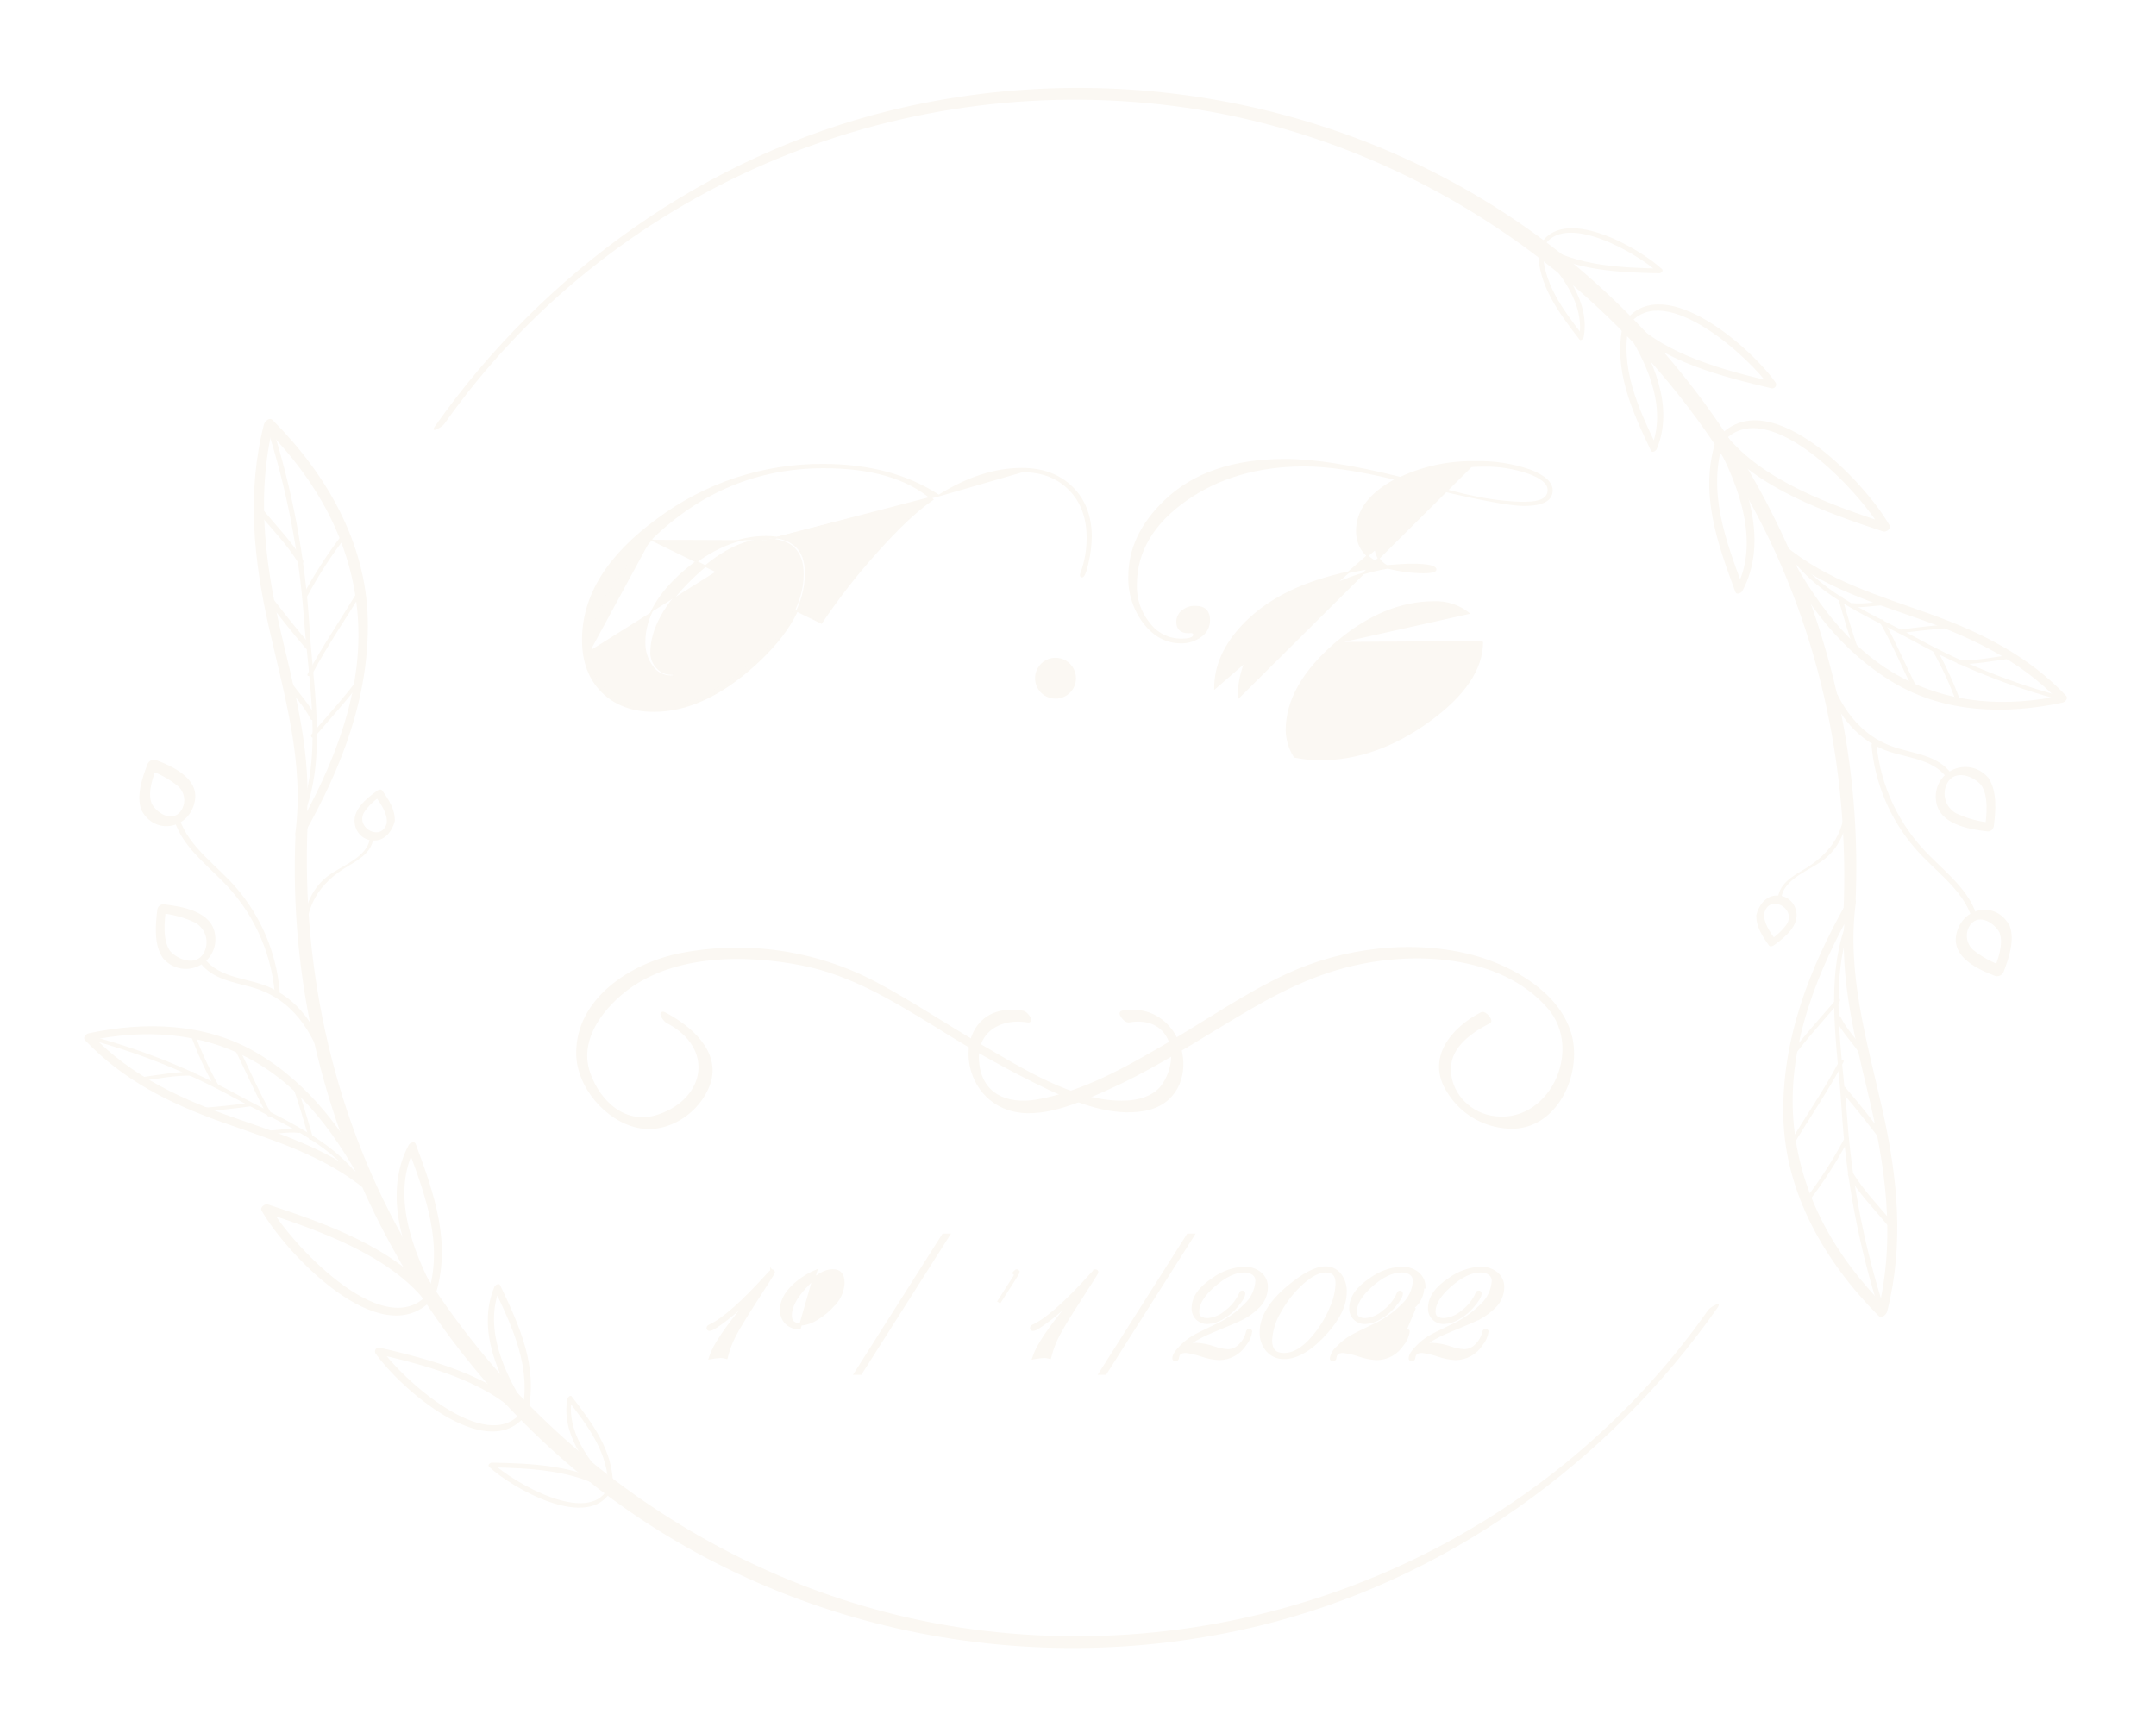 <svg width="260" height="209" viewBox="0 0 260 209" fill="none" xmlns="http://www.w3.org/2000/svg">
<g filter="url(#filter0_d_141_434)">
<path d="M205.971 154.054C186.314 182.068 152.537 196.757 118.644 192.704C89.789 189.254 63.992 171.669 49.409 146.692C40.357 131.213 36.334 113.271 37.094 95.424C37.094 95.082 35.666 96.043 35.641 96.611C35.002 111.085 37.693 125.512 43.506 138.783C49.32 152.053 58.1 163.813 69.172 173.157C91.896 192.297 123.069 199.095 151.828 192.115C174.231 186.68 193.908 172.574 207.088 153.792C207.802 152.786 206.278 153.616 205.971 154.054V154.054Z" fill="#FBF8F3"/>
<path d="M44.913 138.857C40.242 134.96 34.6 133.019 28.922 131.062C22.214 128.759 15.948 125.963 10.98 120.754L10.543 121.568C17.396 120.1 24.195 120.457 30.416 123.887C36.636 127.316 40.901 133.441 44.119 139.551C44.375 140.054 45.2 139.41 44.974 138.983C41.61 132.581 37.3 126.728 30.984 123.007C24.834 119.366 17.502 119.18 10.683 120.643C10.377 120.708 9.949 121.146 10.246 121.463C14.817 126.285 20.459 129.101 26.639 131.314C32.819 133.527 39.065 135.337 44.179 139.591C44.571 139.923 45.301 139.179 44.913 138.857Z" fill="#FBF8F3"/>
<path d="M10.522 121.322C16.653 122.946 22.563 125.31 28.123 128.362C33.277 131.178 39.528 133.637 43.058 138.49C43.204 138.691 43.561 138.329 43.425 138.123C39.855 133.225 33.574 130.791 28.409 127.934C22.814 124.868 16.862 122.504 10.688 120.894C10.457 120.834 10.216 121.272 10.507 121.347L10.522 121.322Z" fill="#FBF8F3"/>
<path d="M17.185 126.366C19.167 126.104 21.067 125.707 23.084 125.747C23.32 125.747 23.557 125.3 23.265 125.295C21.218 125.249 19.272 125.647 17.256 125.913C17.014 125.948 16.863 126.416 17.185 126.366Z" fill="#FBF8F3"/>
<path d="M26.277 126.788C25.16 124.804 24.212 122.73 23.441 120.588C23.34 120.331 22.938 120.643 23.014 120.869C23.785 123.012 24.735 125.086 25.855 127.07C25.991 127.306 26.403 126.994 26.277 126.788Z" fill="#FBF8F3"/>
<path d="M24.049 130.112C26.101 129.951 28.143 129.745 30.179 129.453C30.421 129.418 30.572 128.95 30.25 129.006C28.238 129.297 26.172 129.509 24.12 129.659C23.873 129.659 23.728 130.137 24.049 130.112V130.112Z" fill="#FBF8F3"/>
<path d="M32.699 130.308C31.165 127.608 29.983 124.736 28.58 121.971C28.454 121.724 28.042 122.036 28.153 122.252C29.556 125.023 30.763 127.894 32.271 130.595C32.407 130.836 32.819 130.519 32.699 130.313V130.308Z" fill="#FBF8F3"/>
<path d="M36.163 132.194C34.806 132.038 33.468 132.38 32.11 132.37C31.874 132.37 31.638 132.822 31.929 132.827C33.282 132.827 34.63 132.496 35.983 132.651C36.219 132.677 36.46 132.229 36.163 132.194Z" fill="#FBF8F3"/>
<path d="M37.717 133.134C37.054 130.932 36.455 128.699 35.636 126.547C35.54 126.295 35.133 126.602 35.213 126.833C36.028 128.986 36.626 131.213 37.29 133.416C37.365 133.672 37.793 133.366 37.717 133.134Z" fill="#FBF8F3"/>
<path d="M36.797 96.344C37.803 88.691 36.038 81.294 34.258 73.891C32.105 64.945 30.738 56.135 33.005 47.053L31.95 47.617C38.145 53.872 42.449 61.375 43.143 70.301C43.847 79.448 40.176 88.439 35.736 96.224C35.304 96.983 36.279 97.305 36.651 96.641C41.177 88.676 44.551 80.047 44.35 70.734C44.149 61.42 39.322 53.133 32.875 46.666C32.472 46.269 31.914 46.857 31.819 47.23C29.757 55.381 30.577 63.427 32.402 71.553C34.263 79.815 36.742 87.962 35.615 96.525C35.505 97.35 36.691 96.968 36.772 96.344H36.797Z" fill="#FBF8F3"/>
<path d="M32.126 47.335C34.556 54.857 36.075 62.644 36.651 70.528C37.205 78.176 38.99 87.122 36.073 94.368C35.912 94.776 36.485 94.746 36.611 94.429C39.447 87.389 37.783 79.076 37.325 71.684C36.815 63.28 35.252 54.973 32.674 46.958C32.568 46.631 32.03 47.029 32.126 47.325V47.335Z" fill="#FBF8F3"/>
<path d="M31.266 57.996C32.915 59.962 34.675 61.747 36.013 63.96C36.199 64.262 36.722 63.859 36.561 63.593C35.198 61.345 33.413 59.525 31.743 57.523C31.532 57.277 31.054 57.745 31.266 57.996V57.996Z" fill="#FBF8F3"/>
<path d="M37.038 67.953C38.401 65.396 39.979 62.96 41.755 60.671C42.017 60.314 41.514 60.168 41.293 60.46C39.49 62.8 37.886 65.286 36.495 67.892C36.304 68.285 36.888 68.249 37.038 67.953Z" fill="#FBF8F3"/>
<path d="M31.949 68.048C33.538 70.155 35.173 72.232 36.898 74.234C37.109 74.475 37.587 74.007 37.37 73.731C35.645 71.719 34.011 69.663 32.422 67.55C32.231 67.294 31.753 67.757 31.949 68.023V68.048Z" fill="#FBF8F3"/>
<path d="M37.647 77.326C39.492 73.806 41.781 70.588 43.787 67.178C44.013 66.801 43.52 66.645 43.329 66.972C41.318 70.427 38.985 73.716 37.109 77.271C36.908 77.653 37.496 77.618 37.647 77.326V77.326Z" fill="#FBF8F3"/>
<path d="M37.994 82.365C37.235 80.781 35.932 79.574 35.007 78.096C34.821 77.794 34.293 78.196 34.459 78.458C35.379 79.936 36.687 81.148 37.446 82.727C37.602 83.044 38.135 82.647 37.994 82.365Z" fill="#FBF8F3"/>
<path d="M37.964 84.859C39.91 82.591 41.936 80.388 43.717 77.985C43.978 77.633 43.475 77.482 43.254 77.779C41.509 80.132 39.523 82.304 37.612 84.512C37.345 84.824 37.687 85.176 37.964 84.859V84.859Z" fill="#FBF8F3"/>
<path d="M20.499 110.696C19.574 109.354 19.84 107.061 20.032 105.527C19.78 105.728 19.529 105.934 19.287 106.14C20.755 106.269 22.189 106.657 23.521 107.287C24.141 107.632 24.6 108.206 24.8 108.886C25 109.566 24.926 110.297 24.593 110.923C23.667 112.602 21.46 111.803 20.499 110.696C20.112 110.249 19.242 111.104 19.639 111.556C20.133 112.163 20.812 112.59 21.572 112.773C22.333 112.956 23.132 112.885 23.848 112.57C24.563 112.254 25.156 111.713 25.534 111.028C25.912 110.344 26.055 109.554 25.94 108.78C25.598 105.944 22.008 105.341 19.715 105.074C19.539 105.073 19.368 105.133 19.233 105.246C19.098 105.358 19.006 105.515 18.976 105.688C18.744 107.533 18.533 109.957 19.639 111.556C19.966 112.059 20.841 111.189 20.499 110.696V110.696Z" fill="#FBF8F3"/>
<path d="M24.135 112.13C25.643 114.141 28.158 114.448 30.441 115.107C35.208 116.489 37.632 120.266 39.11 124.807C39.226 125.164 39.824 124.731 39.714 124.4C38.441 120.482 36.516 116.987 32.674 115.167C30.044 113.92 26.529 114.116 24.658 111.607C24.447 111.32 23.919 111.833 24.155 112.109L24.135 112.13Z" fill="#FBF8F3"/>
<path d="M47.594 95.042C47.709 93.71 46.824 92.377 46.085 91.341C45.964 91.175 45.668 91.255 45.537 91.341C44.219 92.276 42.329 93.785 42.831 95.61C42.958 96.155 43.28 96.635 43.735 96.96C44.191 97.285 44.749 97.433 45.306 97.375C46.528 97.31 47.357 96.118 47.604 95.042C47.755 94.398 46.784 94.7 46.668 95.188C46.095 97.667 42.761 95.872 43.933 93.946C44.442 93.206 45.093 92.575 45.849 92.09H45.295C45.884 92.905 46.734 94.127 46.643 95.173C46.583 95.842 47.533 95.54 47.578 95.027L47.594 95.042Z" fill="#FBF8F3"/>
<path d="M44.622 96.953C44.446 99.468 41.011 100.438 39.332 101.831C36.953 103.797 36.38 106.825 36.43 109.756C36.43 110.033 36.862 109.807 36.858 109.585C36.782 105.251 38.431 102.545 42.067 100.413C43.49 99.573 44.923 98.683 45.049 96.893C45.049 96.586 44.642 96.722 44.622 96.953V96.953Z" fill="#FBF8F3"/>
<path d="M18.271 92.875C17.769 91.507 18.483 89.626 18.976 88.349L17.97 88.892C19.237 89.327 20.418 89.98 21.46 90.823C21.888 91.204 22.157 91.733 22.212 92.304C22.267 92.874 22.104 93.445 21.756 93.901C20.66 95.233 18.85 94.016 18.267 92.895C17.904 92.196 16.728 93.086 17.049 93.704C18.664 96.802 22.787 96.028 23.481 92.699C24.07 89.928 20.866 88.45 18.779 87.67C18.574 87.618 18.357 87.645 18.171 87.746C17.985 87.846 17.843 88.013 17.774 88.213C17.145 89.838 16.421 91.985 17.044 93.7C17.306 94.419 18.498 93.544 18.261 92.89L18.271 92.875Z" fill="#FBF8F3"/>
<path d="M21.062 95.067C22.023 98.004 24.582 100.026 26.695 102.153C30.378 105.775 32.659 110.586 33.131 115.73C33.166 116.117 33.75 115.806 33.72 115.494C33.315 110.91 31.483 106.569 28.48 103.083C26.177 100.388 22.762 98.2 21.616 94.7C21.51 94.368 20.967 94.766 21.062 95.067V95.067Z" fill="#FBF8F3"/>
<path d="M52.471 152.314C54.513 146.013 52.336 139.923 50.128 133.979C49.987 133.597 49.424 133.869 49.293 134.105C46.156 139.963 48.624 147.139 51.566 152.565C51.848 153.068 52.728 152.414 52.477 151.957C49.751 146.928 47.111 139.948 50.058 134.457L49.218 134.583C51.325 140.26 53.532 146.149 51.576 152.213C51.35 152.902 52.295 152.852 52.471 152.314Z" fill="#FBF8F3"/>
<path d="M52.109 152.188C47.538 146.455 39.035 143.508 32.312 141.286C31.945 141.165 31.306 141.633 31.557 142.045C34.404 147.074 45.819 159.278 52.004 152.867C52.507 152.364 51.908 151.791 51.425 152.293C46.035 157.885 34.972 145.897 32.468 141.442L31.708 142.201C38.361 144.393 46.794 147.32 51.32 152.972C51.657 153.395 52.451 152.615 52.109 152.188V152.188Z" fill="#FBF8F3"/>
<path d="M63.685 166.263C64.897 160.812 62.624 155.879 60.321 151.041C60.16 150.699 59.713 151.011 59.617 151.237C57.455 156.392 60.12 162.23 62.956 166.555C63.208 166.942 63.886 166.419 63.665 166.087C60.925 161.928 58.229 156.281 60.316 151.313L59.612 151.509C61.855 156.221 64.138 161.063 62.936 166.379C62.82 166.882 63.6 166.655 63.685 166.263V166.263Z" fill="#FBF8F3"/>
<path d="M63.384 166.303C59.014 161.777 51.657 159.942 45.728 158.544C45.645 158.538 45.561 158.554 45.486 158.59C45.41 158.627 45.346 158.683 45.3 158.753C45.253 158.822 45.226 158.903 45.221 158.986C45.216 159.07 45.233 159.153 45.27 159.228C48.056 163.251 58.541 172.629 63.298 166.836C63.635 166.429 63.198 165.966 62.851 166.389C58.596 171.563 48.418 162.275 45.884 158.614L45.426 159.298C51.184 160.656 58.526 162.512 62.77 166.917C63.067 167.224 63.675 166.61 63.384 166.303V166.303Z" fill="#FBF8F3"/>
<path d="M73.919 175.254C73.979 171.01 71.404 167.646 68.935 164.433C68.779 164.232 68.483 164.538 68.432 164.694C67.638 168.883 70.59 172.826 73.416 175.581C73.632 175.792 74.07 175.355 73.848 175.144C71.128 172.484 68.201 168.662 68.971 164.614L68.468 164.875C70.906 168.028 73.406 171.292 73.35 175.471C73.35 175.818 73.883 175.531 73.888 175.254H73.919Z" fill="#FBF8F3"/>
<path d="M73.687 175.365C69.695 172.72 63.932 172.519 59.305 172.428C59.109 172.428 58.767 172.72 58.979 172.931C61.759 175.506 71.047 180.836 73.733 175.732C73.919 175.375 73.471 175.229 73.305 175.541C70.922 180.067 61.915 174.812 59.416 172.494L59.089 172.996C63.685 173.087 69.403 173.288 73.35 175.903C73.587 176.064 73.959 175.576 73.687 175.4V175.365Z" fill="#FBF8F3"/>
<path d="M53.593 47.119C73.451 18.984 107.581 4.4 141.645 8.801C170.449 12.527 196.075 30.343 210.422 55.441C219.197 70.784 223.094 88.5 222.31 106.1C222.31 106.442 223.738 105.482 223.763 104.913C224.425 90.417 221.746 75.962 215.934 62.666C210.122 49.369 201.332 37.586 190.242 28.226C167.472 9.057 136.219 2.273 107.415 9.319C85.168 14.765 65.621 28.759 52.477 47.386C51.762 48.391 53.286 47.556 53.593 47.119Z" fill="#FBF8F3"/>
<path d="M214.5 62.522C219.172 66.419 224.814 68.36 230.486 70.316C237.2 72.634 243.46 75.43 248.434 80.67L248.866 79.85C242.017 81.319 235.213 80.962 228.993 77.537C222.772 74.113 218.513 67.983 215.295 61.873C215.038 61.37 214.213 62.009 214.44 62.436C217.799 68.812 222.134 74.666 228.43 78.387C234.58 82.028 241.911 82.214 248.73 80.751C249.037 80.685 249.459 80.248 249.168 79.931C244.597 75.108 238.955 72.292 232.769 70.065C226.584 67.837 220.348 66.042 215.234 61.788C214.842 61.456 214.113 62.2 214.5 62.522V62.522Z" fill="#FBF8F3"/>
<path d="M248.891 80.072C242.76 78.45 236.849 76.086 231.291 73.032C226.136 70.221 219.886 67.751 216.351 62.904C216.205 62.703 215.848 63.065 215.984 63.271C219.554 68.169 225.835 70.608 231.004 73.459C236.598 76.529 242.55 78.894 248.725 80.499C248.956 80.564 249.198 80.122 248.906 80.047L248.891 80.072Z" fill="#FBF8F3"/>
<path d="M242.253 75.028C240.272 75.289 238.366 75.692 236.355 75.646C236.118 75.646 235.882 76.094 236.174 76.104C238.22 76.144 240.166 75.747 242.183 75.481C242.424 75.45 242.57 74.978 242.253 75.028V75.028Z" fill="#FBF8F3"/>
<path d="M233.136 74.621C234.25 76.605 235.198 78.677 235.972 80.816C236.068 81.073 236.475 80.761 236.395 80.534C235.625 78.392 234.676 76.318 233.559 74.334C233.418 74.098 233.011 74.41 233.136 74.621V74.621Z" fill="#FBF8F3"/>
<path d="M235.359 71.282C233.312 71.442 231.266 71.649 229.234 71.94C228.988 71.976 228.842 72.443 229.164 72.393C231.175 72.096 233.242 71.89 235.289 71.734C235.535 71.734 235.686 71.261 235.359 71.282Z" fill="#FBF8F3"/>
<path d="M226.715 71.085C228.248 73.781 229.425 76.657 230.833 79.418C230.959 79.664 231.371 79.353 231.261 79.136C229.853 76.371 228.676 73.499 227.142 70.799C227.006 70.562 226.594 70.874 226.715 71.085Z" fill="#FBF8F3"/>
<path d="M223.25 69.2C224.608 69.356 225.945 69.019 227.303 69.024C227.534 69.024 227.776 68.571 227.484 68.571C226.126 68.571 224.784 68.903 223.431 68.747C223.195 68.717 222.953 69.165 223.25 69.2Z" fill="#FBF8F3"/>
<path d="M221.696 68.26C222.36 70.467 222.953 72.695 223.773 74.847C223.869 75.099 224.276 74.792 224.2 74.566C223.381 72.413 222.787 70.181 222.124 67.978C222.043 67.727 221.621 68.028 221.696 68.26V68.26Z" fill="#FBF8F3"/>
<path d="M222.636 105.049C221.631 112.703 223.401 120.1 225.181 127.502C227.333 136.448 228.701 145.258 226.433 154.34L227.484 153.777C221.269 147.501 216.964 140.018 216.27 131.098C215.561 121.945 219.237 112.954 223.677 105.17C224.11 104.41 223.134 104.094 222.757 104.752C218.231 112.723 214.862 121.347 215.058 130.66C215.254 139.973 220.117 148.26 226.539 154.722C226.936 155.125 227.499 154.536 227.59 154.159C229.651 145.993 228.832 137.972 227.006 129.845C225.151 121.583 222.672 113.432 223.798 104.873C223.904 104.048 222.722 104.426 222.636 105.049V105.049Z" fill="#FBF8F3"/>
<path d="M227.288 154.069C224.855 146.548 223.335 138.761 222.762 130.877C222.209 123.228 220.419 114.282 223.341 107.036C223.501 106.628 222.928 106.659 222.797 106.975C219.961 114.041 221.631 122.333 222.083 129.725C222.598 138.127 224.162 146.432 226.74 154.446C226.84 154.773 227.384 154.381 227.288 154.084V154.069Z" fill="#FBF8F3"/>
<path d="M228.163 143.383C226.519 141.416 224.759 139.631 223.416 137.419C223.23 137.117 222.707 137.519 222.868 137.786C224.231 140.034 226.016 141.854 227.69 143.855C227.896 144.107 228.379 143.639 228.163 143.383Z" fill="#FBF8F3"/>
<path d="M222.355 133.461C220.987 136.017 219.409 138.454 217.638 140.748C217.376 141.1 217.879 141.251 218.101 140.954C219.903 138.615 221.506 136.129 222.893 133.522C223.089 133.134 222.506 133.165 222.355 133.461Z" fill="#FBF8F3"/>
<path d="M227.459 133.326C225.87 131.219 224.241 129.147 222.516 127.145C222.3 126.899 221.827 127.367 222.043 127.618C223.763 129.629 225.402 131.691 226.986 133.798C227.182 134.055 227.66 133.592 227.459 133.326Z" fill="#FBF8F3"/>
<path d="M221.767 124.068C219.916 127.588 217.633 130.806 215.621 134.215C215.4 134.593 215.888 134.748 216.079 134.422C218.121 130.967 220.429 127.678 222.305 124.128C222.506 123.741 221.917 123.776 221.767 124.068Z" fill="#FBF8F3"/>
<path d="M221.414 119.029C222.179 120.613 223.481 121.825 224.402 123.298C224.593 123.6 225.116 123.198 224.95 122.936C224.029 121.463 222.722 120.246 221.963 118.667C221.812 118.35 221.279 118.752 221.414 119.029Z" fill="#FBF8F3"/>
<path d="M221.45 116.54C219.504 118.802 217.477 121.01 215.697 123.409C215.435 123.766 215.938 123.912 216.16 123.62C217.899 121.266 219.891 119.094 221.797 116.881C222.063 116.575 221.721 116.218 221.45 116.54V116.54Z" fill="#FBF8F3"/>
<path d="M238.914 90.692C239.84 92.03 239.573 94.323 239.382 95.857L240.121 95.243C238.655 95.116 237.223 94.73 235.892 94.102C235.272 93.756 234.813 93.181 234.613 92.5C234.413 91.82 234.487 91.088 234.821 90.461C235.746 88.782 237.949 89.581 238.914 90.692C239.301 91.14 240.171 90.285 239.774 89.828C239.281 89.222 238.603 88.796 237.844 88.613C237.085 88.43 236.287 88.501 235.572 88.814C234.857 89.128 234.265 89.668 233.886 90.35C233.507 91.033 233.362 91.821 233.473 92.593C233.815 95.424 237.401 96.028 239.699 96.294C239.875 96.298 240.047 96.238 240.183 96.125C240.318 96.013 240.409 95.855 240.438 95.681C240.669 93.835 240.88 91.412 239.774 89.812C239.447 89.34 238.572 90.18 238.914 90.677V90.692Z" fill="#FBF8F3"/>
<path d="M235.279 89.269C233.77 87.258 231.23 86.946 228.968 86.292C224.205 84.904 221.777 81.128 220.303 76.592C220.188 76.23 219.589 76.662 219.695 76.994C220.972 80.912 222.898 84.412 226.735 86.232C229.365 87.474 232.88 87.278 234.751 89.792C234.962 90.074 235.49 89.561 235.253 89.289L235.279 89.269Z" fill="#FBF8F3"/>
<path d="M211.82 106.351C211.699 107.684 212.589 109.017 213.328 110.053C213.444 110.219 213.746 110.138 213.877 110.053C215.179 109.127 217.085 107.624 216.582 105.793C216.455 105.248 216.134 104.768 215.678 104.443C215.223 104.118 214.664 103.971 214.108 104.028C212.886 104.094 212.056 105.285 211.81 106.362C211.659 107.01 212.629 106.703 212.745 106.216C213.313 103.737 216.652 105.532 215.481 107.463C214.96 108.2 214.301 108.828 213.54 109.313H214.088C213.504 108.499 212.65 107.302 212.745 106.231C212.8 105.562 211.855 105.864 211.81 106.377L211.82 106.351Z" fill="#FBF8F3"/>
<path d="M214.812 104.441C214.988 101.957 218.427 100.956 220.107 99.563C222.481 97.597 223.059 94.575 223.009 91.638C223.009 91.361 222.576 91.588 222.581 91.809C222.657 96.144 221.002 98.849 217.371 100.981C215.943 101.821 214.515 102.711 214.384 104.501C214.384 104.808 214.797 104.667 214.812 104.436V104.441Z" fill="#FBF8F3"/>
<path d="M241.137 108.519C241.64 109.892 240.931 111.768 240.433 113.045L241.439 112.502C240.171 112.065 238.988 111.412 237.944 110.571C237.517 110.188 237.25 109.659 237.196 109.089C237.142 108.519 237.305 107.949 237.652 107.493C238.743 106.166 240.554 107.377 241.137 108.499C241.504 109.198 242.676 108.308 242.359 107.694C240.745 104.592 236.621 105.371 235.922 108.7C235.339 111.476 238.542 112.949 240.629 113.729C240.834 113.782 241.051 113.756 241.237 113.657C241.424 113.557 241.566 113.39 241.635 113.191C242.258 111.561 242.987 109.414 242.364 107.704C242.097 106.98 240.906 107.855 241.142 108.509L241.137 108.519Z" fill="#FBF8F3"/>
<path d="M238.346 106.327C237.391 103.39 234.826 101.373 232.719 99.241C229.034 95.62 226.754 90.809 226.282 85.664C226.242 85.282 225.659 85.593 225.694 85.9C226.096 90.484 227.929 94.826 230.934 98.311C233.237 101.006 236.651 103.194 237.793 106.699C237.899 107.026 238.447 106.628 238.346 106.327Z" fill="#FBF8F3"/>
<path d="M206.942 49.08C204.9 55.381 207.078 61.471 209.28 67.415C209.421 67.797 209.989 67.53 210.12 67.289C213.258 61.416 210.789 54.255 207.847 48.844C207.566 48.341 206.686 48.995 206.937 49.452C209.657 54.481 212.298 61.461 209.356 66.952L210.196 66.826C208.089 61.149 205.876 55.26 207.837 49.196C208.063 48.502 207.118 48.552 206.942 49.095V49.08Z" fill="#FBF8F3"/>
<path d="M207.304 49.206C211.875 54.938 220.379 57.89 227.097 60.108C227.469 60.229 228.103 59.761 227.856 59.349C225.005 54.32 213.59 42.11 207.41 48.522C206.907 49.025 207.505 49.598 207.983 49.1C213.379 43.508 224.442 55.522 226.946 59.957L227.705 59.198C221.052 57 212.619 54.074 208.094 48.416C207.762 47.999 206.962 48.773 207.309 49.206H207.304Z" fill="#FBF8F3"/>
<path d="M195.728 35.131C194.511 40.582 196.789 45.515 199.092 50.352C199.253 50.694 199.701 50.383 199.796 50.156C201.959 45.002 199.293 39.159 196.457 34.834C196.201 34.452 195.527 34.975 195.748 35.307C198.489 39.46 201.184 45.113 199.097 50.076L199.801 49.88C197.558 45.173 195.275 40.325 196.477 35.015C196.593 34.512 195.814 34.739 195.728 35.131V35.131Z" fill="#FBF8F3"/>
<path d="M196.03 35.086C200.395 39.611 207.757 41.452 213.685 42.85C213.769 42.856 213.853 42.84 213.928 42.803C214.003 42.767 214.067 42.711 214.114 42.641C214.16 42.572 214.188 42.491 214.193 42.407C214.198 42.324 214.181 42.241 214.143 42.166C211.352 38.143 200.872 28.764 196.115 34.557C195.778 34.965 196.216 35.422 196.563 35.005C200.817 29.826 210.99 39.118 213.53 42.774L213.987 42.09C208.229 40.738 200.888 38.882 196.643 34.472C196.347 34.17 195.733 34.779 196.03 35.086V35.086Z" fill="#FBF8F3"/>
<path d="M185.495 26.139C185.434 30.384 188.009 33.743 190.473 36.956C190.634 37.162 190.931 36.855 190.976 36.694C191.771 32.511 188.819 28.568 185.998 25.812C185.781 25.596 185.344 26.039 185.56 26.25C188.266 28.905 191.177 32.752 190.423 36.775L190.926 36.513C188.492 33.355 185.988 30.092 186.048 25.918C186.048 25.571 185.515 25.853 185.51 26.134L185.495 26.139Z" fill="#FBF8F3"/>
<path d="M185.726 26.024C189.719 28.674 195.477 28.875 200.108 28.965C200.304 28.965 200.646 28.674 200.435 28.463C197.654 25.883 188.366 20.558 185.681 25.662C185.495 26.014 185.942 26.165 186.108 25.853C188.492 21.327 197.498 26.582 199.997 28.9L200.324 28.397C195.723 28.307 190.01 28.106 186.063 25.486C185.827 25.33 185.455 25.812 185.726 25.988V26.024Z" fill="#FBF8F3"/>
<path d="M123.391 118.174C115.345 116.751 115.164 127.517 121.646 129.66C125.392 130.897 130.034 128.78 133.373 127.291C138.049 125.209 142.424 122.504 146.799 119.844C151.752 116.827 156.52 113.965 162.212 112.477C170.198 110.385 180.974 110.787 186.797 117.425C191.434 122.715 186.878 132.164 179.757 130.811C176.861 130.258 174.593 127.693 174.728 124.732C174.844 122.041 177.439 120.286 179.571 119.2C179.772 119.094 179.038 118.154 178.701 118.33C175.216 120.13 172.209 123.691 174.713 127.598C175.529 128.945 176.687 130.053 178.069 130.808C179.451 131.563 181.009 131.939 182.583 131.897C187.924 131.676 190.629 125.033 189.196 120.558C187.687 115.786 182.271 112.753 177.796 111.506C170.479 109.495 162.021 110.536 155.197 113.724C150.168 116.072 145.547 119.296 140.75 122.097C135.952 124.898 130.692 127.9 125.065 128.875C121.409 129.509 118.111 128.161 117.809 123.977C117.537 120.246 120.69 118.511 123.989 119.089C124.401 119.165 123.697 118.24 123.396 118.184L123.391 118.174Z" fill="#FBF8F3" stroke="#FBF8F3" stroke-width="0.5" stroke-linecap="round" stroke-linejoin="round"/>
<path d="M136.103 119.089C141.092 118.204 142.751 122.986 140.518 126.683C139.417 128.518 137.23 129.021 135.248 129.021C129.299 129.021 123.109 125.033 118.151 122.167C113.922 119.718 109.859 116.962 105.539 114.674C98.321 110.862 90.012 109.648 82.005 111.235C76.242 112.396 69.68 116.565 69.735 123.077C69.77 127.014 73.184 131.007 76.971 131.807C80.541 132.561 84.278 129.986 85.414 126.678C86.717 122.876 83.021 119.844 80.089 118.33C79.546 118.053 80.235 119.039 80.481 119.165C86.49 122.267 85.389 128.654 79.475 130.665C75.493 132.028 72.209 129.157 70.927 125.456C69.644 121.754 71.993 118.29 74.608 115.977C80.416 110.837 89.648 110.807 96.784 112.22C102.818 113.422 107.943 116.6 113.107 119.763C117.452 122.517 121.954 125.015 126.589 127.246C130.039 128.835 134.107 130.459 137.969 129.76C145.346 128.458 143.048 116.786 135.334 118.154C135.047 118.204 135.746 119.135 136.088 119.074L136.103 119.089Z" fill="#FBF8F3" stroke="#FBF8F3" stroke-width="0.5" stroke-linecap="round" stroke-linejoin="round"/>
<path d="M93.118 149.417L93.03 149.295L93.03 149.295L93.03 149.296L93.03 149.296L93.029 149.296L93.028 149.297L93.024 149.3L93.009 149.311C92.997 149.321 92.98 149.335 92.96 149.353C92.918 149.388 92.862 149.441 92.798 149.51L92.668 149.645L92.668 149.645L92.665 149.648C91.105 151.379 89.731 152.768 88.543 153.815C87.354 154.864 86.358 155.565 85.554 155.928L85.554 155.928L85.552 155.929C85.509 155.949 85.462 155.975 85.425 156.011C85.385 156.05 85.35 156.107 85.35 156.181C85.35 156.232 85.366 156.302 85.432 156.35C85.486 156.388 85.547 156.391 85.58 156.391C85.671 156.391 85.779 156.351 85.89 156.298C86.007 156.242 86.149 156.16 86.316 156.054C86.649 155.842 87.091 155.526 87.638 155.108L87.638 155.108L87.639 155.107C88.705 154.275 89.719 153.378 90.674 152.422C90.374 152.796 90.068 153.165 89.756 153.528L89.756 153.528L89.754 153.53C87.506 156.237 86.147 158.257 85.704 159.578L85.624 159.818L85.874 159.773C86.211 159.711 86.552 159.672 86.895 159.655C87.085 159.659 87.275 159.684 87.46 159.73L87.604 159.767L87.641 159.623C87.874 158.725 88.207 157.857 88.635 157.035C89.084 156.183 89.895 154.847 91.072 153.023C91.806 151.887 92.357 151.028 92.725 150.445C92.908 150.154 93.047 149.931 93.139 149.776C93.186 149.699 93.221 149.638 93.246 149.593C93.258 149.571 93.268 149.551 93.276 149.534C93.28 149.526 93.284 149.516 93.288 149.506L93.288 149.506C93.29 149.5 93.298 149.476 93.298 149.447V149.437L93.297 149.427C93.292 149.387 93.273 149.35 93.245 149.321C93.216 149.292 93.178 149.274 93.138 149.268L93.118 149.417Z" fill="#FBF8F3" stroke="#FBF8F3" stroke-width="0.3"/>
<path d="M98.403 149.315C97.64 149.635 96.924 150.058 96.274 150.571C94.935 151.621 94.227 152.751 94.205 153.963C94.192 154.259 94.239 154.553 94.341 154.831C94.444 155.109 94.601 155.363 94.804 155.579L94.804 155.579L94.809 155.584C95.023 155.791 95.278 155.952 95.556 156.056C95.835 156.16 96.133 156.206 96.43 156.19L98.403 149.315ZM101.38 149.606C101.585 149.842 101.701 150.212 101.703 150.742C101.665 151.579 101.368 152.38 100.856 153.036V153.01L100.592 153.323C100.008 154.014 99.312 154.601 98.533 155.061L98.533 155.061L98.526 155.065C97.928 155.466 97.235 155.703 96.517 155.754C96.099 155.753 95.812 155.654 95.63 155.482C95.448 155.311 95.345 155.044 95.345 154.652C95.345 153.657 95.935 152.502 97.17 151.184C98.407 149.864 99.49 149.242 100.424 149.245H100.425C100.87 149.245 101.179 149.373 101.38 149.606Z" fill="#FBF8F3" stroke="#FBF8F3" stroke-width="0.3"/>
<path d="M103.28 161.456L103.134 161.686H103.407H103.709H103.791L103.835 161.616L114.265 145.178L114.411 144.947H114.138H113.831H113.749L113.705 145.017L103.28 161.456Z" fill="#FBF8F3" stroke="#FBF8F3" stroke-width="0.3"/>
<path d="M122.802 149.449C122.802 149.422 122.796 149.396 122.785 149.371C122.774 149.347 122.758 149.325 122.738 149.307C122.718 149.29 122.694 149.277 122.669 149.269C122.643 149.262 122.616 149.26 122.59 149.264L122.555 149.269L122.525 149.289C122.437 149.351 122.358 149.426 122.291 149.511L122.169 149.642L122.169 149.642L122.652 149.447M122.802 149.449L122.652 149.447M122.802 149.449C122.802 149.448 122.802 149.448 122.802 149.447H122.652M122.802 149.449C122.801 149.477 122.793 149.5 122.791 149.506L122.791 149.506C122.787 149.516 122.783 149.526 122.779 149.534C122.771 149.551 122.761 149.571 122.749 149.593C122.724 149.638 122.689 149.699 122.642 149.776C122.55 149.931 122.411 150.154 122.228 150.445C121.86 151.028 121.309 151.887 120.575 153.023L120.449 152.942C121.2 151.779 121.759 150.908 122.126 150.325C122.166 150.267 122.207 150.209 122.247 150.151L122.239 150.145C122.343 149.978 122.428 149.842 122.493 149.734L122.515 149.71L122.51 149.705C122.512 149.702 122.514 149.698 122.517 149.695M122.652 149.447C122.652 149.45 122.65 149.455 122.647 149.463L122.697 149.535C122.631 149.581 122.573 149.637 122.524 149.7L122.517 149.695M122.517 149.695C122.549 149.641 122.575 149.596 122.596 149.56C122.608 149.562 122.62 149.562 122.633 149.56L122.625 149.507" fill="#FBF8F3" stroke="#FBF8F3" stroke-width="0.3"/>
<path d="M131.796 149.504L131.796 149.504L131.794 149.506L131.669 149.642L131.669 149.642L131.667 149.644C130.109 151.376 128.737 152.766 127.551 153.814C126.363 154.864 125.369 155.565 124.567 155.928C124.484 155.965 124.362 156.035 124.362 156.181C124.362 156.181 124.362 156.182 124.362 156.183C124.362 156.192 124.362 156.212 124.365 156.232C124.369 156.257 124.38 156.298 124.416 156.334C124.45 156.368 124.489 156.38 124.515 156.385C124.54 156.39 124.566 156.391 124.588 156.391C124.679 156.391 124.788 156.351 124.899 156.298C125.017 156.242 125.159 156.161 125.326 156.055C125.659 155.843 126.1 155.527 126.65 155.108L126.65 155.108L126.651 155.107C127.71 154.281 128.717 153.391 129.665 152.442C129.371 152.809 129.07 153.171 128.763 153.528L128.763 153.528L128.761 153.53C126.52 156.238 125.161 158.257 124.712 159.577L124.63 159.818L124.881 159.773C125.22 159.712 125.563 159.672 125.907 159.655C126.096 159.659 126.284 159.684 126.467 159.731L126.612 159.767L126.649 159.622C126.879 158.724 127.213 157.856 127.642 157.035L127.642 157.034C128.085 156.183 128.894 154.847 130.074 153.024L130.074 153.024C130.808 151.887 131.359 151.028 131.727 150.445C131.911 150.154 132.049 149.931 132.142 149.776C132.188 149.699 132.223 149.638 132.248 149.594C132.26 149.571 132.27 149.551 132.278 149.535C132.282 149.526 132.286 149.517 132.29 149.506L132.29 149.506C132.292 149.501 132.297 149.486 132.3 149.466C132.303 149.44 132.301 149.414 132.293 149.388C132.284 149.361 132.269 149.335 132.248 149.314C132.228 149.294 132.202 149.278 132.174 149.27C132.147 149.261 132.117 149.259 132.088 149.265L131.965 149.288V149.342C131.963 149.344 131.96 149.346 131.958 149.349C131.918 149.384 131.862 149.436 131.796 149.504Z" fill="#FBF8F3" stroke="#FBF8F3" stroke-width="0.3"/>
<path d="M143.339 144.947H143.257L143.213 145.017L132.788 161.456L132.642 161.686H132.915H133.222H133.304L133.348 161.616L143.773 145.178L143.919 144.947H143.646H143.339Z" fill="#FBF8F3" stroke="#FBF8F3" stroke-width="0.3"/>
<path d="M144.561 154.857C144.706 154.993 144.877 155.1 145.064 155.169C145.245 155.237 145.437 155.268 145.63 155.262L144.561 154.857ZM144.561 154.857C144.492 154.787 144.431 154.711 144.379 154.629L144.561 154.857ZM146.583 156.441L146.584 156.441C148.239 155.77 149.355 155.287 149.926 154.992L149.926 154.992L149.928 154.99C150.537 154.661 151.098 154.252 151.597 153.772C151.955 153.462 152.243 153.079 152.442 152.649C152.641 152.218 152.747 151.75 152.752 151.276C152.762 150.954 152.698 150.634 152.565 150.341C152.431 150.047 152.233 149.788 151.984 149.583L151.984 149.583L151.982 149.582C151.432 149.141 150.74 148.915 150.036 148.946L150.035 148.946C148.694 149.011 147.401 149.468 146.316 150.26C144.704 151.325 143.855 152.496 143.853 153.779C143.843 154.016 143.881 154.252 143.966 154.474C144.051 154.697 144.182 154.899 144.349 155.069L144.349 155.069L144.353 155.073C144.528 155.238 144.734 155.366 144.959 155.45C145.184 155.534 145.424 155.572 145.664 155.561L145.664 155.561L145.666 155.561C146.296 155.527 146.906 155.329 147.436 154.986C148.088 154.608 148.669 154.117 149.152 153.537C149.433 153.204 149.648 152.916 149.793 152.671C149.935 152.432 150.022 152.215 150.022 152.032C150.022 152.032 150.022 152.031 150.022 152.031C150.022 152.023 150.022 152.006 150.019 151.988C150.016 151.967 150.008 151.931 149.981 151.898C149.926 151.829 149.843 151.827 149.811 151.827C149.785 151.827 149.752 151.83 149.718 151.844C149.681 151.86 149.652 151.884 149.632 151.912C149.614 151.938 149.604 151.964 149.598 151.98C149.593 151.992 149.589 152.007 149.585 152.019C149.585 152.02 149.585 152.02 149.585 152.02C149.211 152.872 148.622 153.613 147.876 154.17L147.87 154.174L147.865 154.179C147.247 154.741 146.46 155.081 145.627 155.146C145.207 155.145 144.92 155.056 144.74 154.906C144.564 154.759 144.465 154.533 144.465 154.2C144.465 153.261 145.093 152.213 146.425 151.054C147.754 149.898 148.952 149.341 150.023 149.341V149.341L150.03 149.341C150.43 149.32 150.824 149.435 151.15 149.668C151.277 149.768 151.378 149.896 151.447 150.042C151.515 150.189 151.548 150.35 151.542 150.511C151.477 151.598 150.999 152.619 150.206 153.366L150.206 153.366L150.202 153.37C149.122 154.47 147.843 155.353 146.432 155.973L146.432 155.973L146.429 155.975C145.131 156.583 144.235 157.039 143.735 157.34L143.735 157.34L143.731 157.342C143.226 157.669 142.762 158.055 142.347 158.49C142.091 158.746 141.888 158.991 141.749 159.215C141.612 159.434 141.526 159.649 141.525 159.842C141.524 159.872 141.528 159.903 141.539 159.932C141.551 159.963 141.57 159.991 141.594 160.013C141.619 160.036 141.648 160.053 141.679 160.063C141.707 160.072 141.737 160.075 141.766 160.072C141.86 160.068 141.931 160.015 141.974 159.944C142.013 159.88 142.032 159.799 142.04 159.719C142.071 159.483 142.165 159.324 142.311 159.219C142.46 159.111 142.683 159.048 142.998 159.046C143.67 159.132 144.331 159.287 144.97 159.511L144.97 159.511C145.633 159.738 146.323 159.875 147.022 159.916L147.022 159.916L147.032 159.916C147.661 159.909 148.279 159.745 148.828 159.437C149.374 159.131 149.835 158.694 150.169 158.166C150.541 157.728 150.779 157.193 150.855 156.623L150.859 156.593L150.851 156.564C150.842 156.53 150.824 156.5 150.8 156.475C150.775 156.45 150.744 156.433 150.711 156.423L150.691 156.418H150.671C150.608 156.418 150.544 156.44 150.495 156.491C150.451 156.537 150.428 156.595 150.415 156.647L150.415 156.647L150.414 156.651C150.275 157.268 149.958 157.832 149.501 158.27L149.501 158.27L149.497 158.275C149.13 158.657 148.628 158.88 148.099 158.897C147.518 158.862 146.945 158.745 146.397 158.549L146.396 158.548C145.692 158.303 144.956 158.16 144.212 158.123L144.212 158.123L144.206 158.123C143.848 158.12 143.496 158.177 143.163 158.29C143.964 157.651 145.1 157.033 146.583 156.441Z" fill="#FBF8F3" stroke="#FBF8F3" stroke-width="0.3"/>
<path d="M160.871 149.691C161.086 149.917 161.207 150.269 161.207 150.778C161.18 151.709 160.981 152.628 160.62 153.487L160.759 153.545L160.619 153.491C160.208 154.538 159.665 155.529 159.003 156.439L159.003 156.44C157.58 158.413 156.19 159.354 154.84 159.354C154.287 159.354 153.9 159.209 153.65 158.945C153.399 158.68 153.261 158.268 153.26 157.683C153.332 156.414 153.724 155.185 154.399 154.108L154.399 154.108L154.403 154.101C155.098 152.855 155.993 151.732 157.052 150.776C158.14 149.801 159.07 149.341 159.849 149.341C160.326 149.341 160.658 149.466 160.871 149.691ZM155.312 151.258C153.167 153.066 152.06 154.871 152.055 156.675C152.022 157.492 152.301 158.291 152.836 158.909L152.837 158.91C153.089 159.196 153.402 159.424 153.752 159.576C154.102 159.728 154.481 159.801 154.862 159.79C156.463 159.789 158.177 158.729 160.001 156.683L160.001 156.682C161.491 154.993 162.257 153.381 162.261 151.849C162.29 151.085 162.052 150.335 161.587 149.728L161.468 149.819L161.586 149.726C161.376 149.461 161.108 149.249 160.802 149.106C160.497 148.964 160.163 148.895 159.826 148.905C159.242 148.905 158.574 149.11 157.827 149.502C157.077 149.895 156.239 150.481 155.312 151.258L155.312 151.258Z" fill="#FBF8F3" stroke="#FBF8F3" stroke-width="0.3"/>
<path d="M169.38 156.661L169.383 156.651C169.399 156.609 169.422 156.555 169.464 156.51C169.51 156.461 169.566 156.437 169.623 156.423L169.657 156.414L169.691 156.421C169.725 156.429 169.757 156.445 169.783 156.468C169.809 156.49 169.829 156.519 169.841 156.552L169.853 156.587L169.848 156.623C169.772 157.194 169.532 157.73 169.157 158.166C168.823 158.695 168.362 159.131 167.816 159.437C167.267 159.744 166.65 159.909 166.02 159.916L166.01 159.916L166.01 159.916C165.311 159.875 164.621 159.738 163.959 159.511L163.958 159.511C163.319 159.287 162.658 159.132 161.987 159.046C161.675 159.048 161.452 159.111 161.303 159.219C161.157 159.323 161.062 159.483 161.029 159.717C161.023 159.797 161.006 159.879 160.966 159.944C160.921 160.018 160.848 160.068 160.755 160.072C160.725 160.075 160.696 160.072 160.667 160.063C160.635 160.052 160.605 160.034 160.58 160.01C160.556 159.986 160.538 159.956 160.528 159.923C160.517 159.89 160.515 159.856 160.52 159.821L160.521 159.816L160.522 159.816C160.633 159.29 160.922 158.819 161.341 158.484C161.754 158.051 162.217 157.668 162.719 157.342L162.723 157.34L162.723 157.34C163.223 157.037 164.123 156.581 165.417 155.975L165.42 155.973L165.42 155.973C166.831 155.353 168.11 154.469 169.19 153.37L169.195 153.366L169.195 153.366C169.989 152.621 170.468 151.599 170.53 150.512C170.536 150.35 170.503 150.19 170.436 150.043C170.368 149.897 170.268 149.768 170.142 149.668C169.815 149.435 169.419 149.32 169.019 149.341L169.011 149.341V149.341C167.923 149.341 166.725 149.898 165.414 151.053C164.099 152.212 163.478 153.26 163.478 154.2C163.478 154.533 163.577 154.759 163.753 154.906C163.933 155.056 164.218 155.145 164.635 155.146C165.468 155.082 166.256 154.742 166.873 154.179L166.879 154.174L166.885 154.17C167.633 153.615 168.222 152.873 168.594 152.02C168.607 151.978 168.629 151.933 168.664 151.896C168.704 151.854 168.757 151.829 168.817 151.827C168.844 151.825 168.871 151.829 168.897 151.838C168.925 151.848 168.951 151.864 168.972 151.885C168.993 151.906 169.009 151.932 169.019 151.96C169.028 151.985 169.032 152.012 169.03 152.038C169.028 152.22 168.942 152.434 168.801 152.671C168.656 152.916 168.442 153.204 168.16 153.537C167.677 154.118 167.094 154.609 166.439 154.986C165.908 155.327 165.299 155.525 164.67 155.561L164.668 155.561L164.668 155.561C164.427 155.572 164.188 155.534 163.962 155.45C163.737 155.366 163.531 155.238 163.356 155.073L163.352 155.069L163.352 155.069C163.185 154.899 163.055 154.697 162.969 154.474C162.884 154.252 162.846 154.016 162.857 153.779C162.858 152.496 163.707 151.325 165.32 150.26C166.403 149.468 167.694 149.011 169.034 148.946L169.034 148.946C169.74 148.915 170.433 149.141 170.985 149.582L170.987 149.583L170.987 149.583C171.235 149.789 171.433 150.048 171.566 150.342C171.699 150.635 171.764 150.954 171.756 151.276C171.756 151.276 171.756 151.277 171.756 151.277L171.606 151.273C171.6 151.726 171.498 152.174 171.307 152.585C171.117 152.997 170.841 153.364 170.499 153.661L169.38 156.661ZM169.38 156.661L169.378 156.67C169.237 157.288 168.919 157.851 168.464 158.291L168.464 158.291L168.46 158.294C168.087 158.682 167.575 158.906 167.038 158.917C166.458 158.881 165.887 158.764 165.34 158.569L165.339 158.569C164.633 158.324 163.896 158.18 163.15 158.143L163.15 158.143L163.142 158.143C162.804 158.143 162.471 158.199 162.156 158.304C162.96 157.659 164.101 157.037 165.587 156.441L165.587 156.441C167.243 155.77 168.359 155.287 168.929 154.991L168.929 154.992L168.932 154.99C169.539 154.659 170.1 154.249 170.6 153.772L169.38 156.661ZM164.067 155.169C163.88 155.1 163.709 154.993 163.564 154.857L164.638 155.262C164.444 155.269 164.25 155.237 164.067 155.169Z" fill="#FBF8F3" stroke="#FBF8F3" stroke-width="0.3"/>
<path d="M173.063 154.857C173.208 154.993 173.379 155.1 173.566 155.169C173.746 155.236 173.936 155.268 174.128 155.263L173.063 154.857ZM173.063 154.857C172.995 154.787 172.934 154.711 172.881 154.629L173.063 154.857ZM175.086 156.441L175.086 156.441C176.742 155.77 177.858 155.287 178.428 154.991L178.428 154.992L178.431 154.99C179.039 154.66 179.6 154.251 180.1 153.772C180.457 153.462 180.745 153.079 180.944 152.649C181.144 152.218 181.25 151.75 181.255 151.276C181.264 150.954 181.2 150.634 181.067 150.341C180.934 150.047 180.735 149.788 180.486 149.583L180.486 149.583L180.484 149.582C179.932 149.141 179.239 148.915 178.534 148.946L178.533 148.946C177.193 149.012 175.902 149.469 174.819 150.26C173.206 151.325 172.357 152.496 172.356 153.779C172.345 154.016 172.384 154.252 172.468 154.474C172.554 154.697 172.684 154.899 172.851 155.069L172.851 155.069L172.855 155.073C173.03 155.238 173.236 155.366 173.461 155.45C173.687 155.534 173.927 155.572 174.167 155.561L174.167 155.561L174.169 155.561C174.798 155.526 175.408 155.328 175.938 154.986C176.59 154.606 177.171 154.116 177.655 153.536C177.933 153.204 178.148 152.916 178.293 152.671C178.436 152.432 178.524 152.215 178.524 152.032C178.524 152.032 178.524 152.031 178.524 152.031C178.524 152.023 178.524 152.006 178.522 151.988C178.519 151.967 178.511 151.931 178.484 151.898C178.429 151.829 178.346 151.827 178.314 151.827C178.288 151.827 178.254 151.83 178.22 151.844C178.183 151.859 178.155 151.884 178.134 151.912C178.116 151.938 178.106 151.963 178.1 151.98C178.096 151.992 178.091 152.007 178.088 152.019C178.088 152.02 178.088 152.02 178.087 152.02C177.713 152.872 177.125 153.613 176.379 154.17L176.373 154.174L176.368 154.179C175.748 154.741 174.959 155.082 174.124 155.146C173.707 155.145 173.422 155.056 173.242 154.906C173.066 154.759 172.968 154.533 172.968 154.2C172.968 153.261 173.596 152.213 174.927 151.054C176.256 149.898 177.454 149.341 178.525 149.341V149.341L178.533 149.341C178.932 149.321 179.327 149.436 179.652 149.668C179.779 149.768 179.881 149.896 179.949 150.042C180.018 150.189 180.05 150.35 180.045 150.511C179.979 151.598 179.502 152.619 178.709 153.366L178.709 153.366L178.705 153.37C177.622 154.468 176.341 155.352 174.929 155.973L174.929 155.973L174.926 155.975C173.634 156.583 172.732 157.039 172.237 157.34L172.237 157.34L172.234 157.342C171.727 157.666 171.262 158.052 170.849 158.49C170.593 158.746 170.391 158.991 170.251 159.215C170.113 159.436 170.027 159.652 170.027 159.847C170.027 159.895 170.04 159.961 170.094 160.012C170.146 160.062 170.211 160.072 170.258 160.072C170.355 160.072 170.425 160.009 170.465 159.95C170.507 159.888 170.533 159.809 170.543 159.719C170.574 159.483 170.667 159.324 170.813 159.219C170.963 159.111 171.186 159.048 171.501 159.046C172.172 159.132 172.833 159.287 173.472 159.511L173.473 159.511C174.135 159.738 174.825 159.875 175.524 159.916L175.524 159.916L175.535 159.916C176.164 159.909 176.781 159.744 177.33 159.437C177.876 159.131 178.337 158.694 178.671 158.166C179.043 157.728 179.281 157.193 179.358 156.623L179.362 156.591L179.353 156.56C179.342 156.524 179.321 156.492 179.293 156.467C179.264 156.442 179.23 156.426 179.192 156.42L179.181 156.418H179.169C179.104 156.418 179.042 156.443 178.995 156.493C178.953 156.538 178.931 156.595 178.918 156.647L178.918 156.647L178.917 156.651C178.778 157.268 178.46 157.832 178.004 158.27L178.004 158.27L178 158.274C177.632 158.656 177.13 158.879 176.601 158.897C176.02 158.862 175.448 158.744 174.9 158.549L174.898 158.548C174.192 158.304 173.455 158.16 172.709 158.123L172.709 158.123L172.702 158.123C172.353 158.123 172.01 158.182 171.686 158.294C172.469 157.656 173.599 157.038 175.086 156.441Z" fill="#FBF8F3" stroke="#FBF8F3" stroke-width="0.3"/>
<path d="M127.293 80.178L127.293 80.178C126.824 80.179 126.366 80.041 125.975 79.781C125.585 79.521 125.281 79.152 125.101 78.719C124.921 78.286 124.873 77.81 124.964 77.35C125.055 76.89 125.28 76.467 125.611 76.135C125.942 75.804 126.364 75.578 126.824 75.486C127.284 75.394 127.76 75.441 128.193 75.62C128.627 75.799 128.997 76.103 129.257 76.492C129.518 76.882 129.657 77.34 129.657 77.809L129.757 77.809L129.657 77.809C129.658 78.12 129.597 78.428 129.478 78.715C129.36 79.003 129.186 79.264 128.966 79.484C128.747 79.704 128.486 79.879 128.199 79.998C127.912 80.117 127.604 80.178 127.293 80.178Z" fill="#FBF8F3" stroke="#FBF8F3" stroke-width="0.2"/>
<path d="M113.206 55.781L113.153 55.746C109.401 53.292 104.761 52.06 99.228 52.056L99.228 52.056C92.045 52.025 85.048 54.338 79.299 58.644L79.298 58.645L79.298 58.645C73.278 63.039 70.287 67.885 70.287 73.182C70.287 75.803 71.068 77.882 72.622 79.433C74.175 80.983 76.247 81.763 78.847 81.767C82.837 81.767 86.889 79.915 91.004 76.191C95.121 72.465 97.163 68.792 97.167 65.172C97.167 63.691 96.766 62.595 95.982 61.866C95.196 61.135 94.008 60.756 92.399 60.746C89.036 60.746 85.748 62.128 82.533 64.905C79.316 67.684 77.727 70.525 77.73 73.429L77.73 73.432L77.73 73.432C77.696 74.492 78.018 75.532 78.646 76.387L78.648 76.39L78.648 76.39C78.894 76.752 79.225 77.05 79.612 77.256C79.999 77.462 80.43 77.571 80.868 77.573C81.043 77.573 81.161 77.554 81.233 77.524C81.267 77.51 81.285 77.495 81.294 77.483C81.302 77.474 81.306 77.463 81.306 77.447C81.306 77.415 81.293 77.383 81.236 77.353C81.174 77.32 81.067 77.295 80.904 77.295H80.903C80.585 77.294 80.272 77.225 79.984 77.091C79.696 76.958 79.441 76.764 79.235 76.523C78.768 76.034 78.513 75.381 78.526 74.705C78.526 71.917 80.158 68.947 83.383 65.799C86.61 62.65 89.651 61.06 92.505 61.064M113.206 55.781L92.505 61.164M113.206 55.781L113.261 55.747C116.702 53.606 120.023 52.539 123.225 52.539C125.731 52.542 127.738 53.288 129.255 54.769C130.775 56.259 131.546 58.223 131.563 60.671C131.551 61.749 131.42 62.822 131.173 63.871L131.173 63.873C131.048 64.457 130.921 64.888 130.798 65.171C130.736 65.314 130.678 65.413 130.625 65.475C130.57 65.539 130.534 65.549 130.516 65.549H130.509L130.501 65.551C130.478 65.554 130.455 65.552 130.433 65.545C130.411 65.538 130.391 65.526 130.375 65.51C130.358 65.493 130.346 65.473 130.339 65.451C130.332 65.429 130.33 65.406 130.334 65.383L130.334 65.383L130.335 65.373C130.338 65.296 130.355 65.22 130.383 65.148L130.384 65.146C130.895 63.769 131.151 62.31 131.139 60.841C131.139 58.447 130.425 56.513 128.989 55.049C127.552 53.586 125.658 52.857 123.315 52.857L113.206 55.781ZM92.505 61.064L92.505 61.164M92.505 61.064C92.505 61.064 92.505 61.064 92.505 61.064V61.164M92.505 61.064C93.924 61.064 95.007 61.409 95.735 62.117C96.463 62.825 96.819 63.88 96.819 65.262C96.819 68.74 94.771 72.303 90.716 75.952C86.659 79.602 82.717 81.439 78.892 81.439C76.551 81.439 74.68 80.81 73.293 79.542L73.292 79.541C72.598 78.891 72.053 78.097 71.695 77.216C71.337 76.335 71.175 75.387 71.219 74.437M92.505 61.164C95.314 61.164 96.719 62.53 96.719 65.262C96.719 68.698 94.695 72.237 90.649 75.878C86.603 79.519 82.684 81.339 78.892 81.339C76.569 81.339 74.725 80.715 73.361 79.468C72.677 78.828 72.14 78.046 71.788 77.178C71.435 76.31 71.275 75.376 71.319 74.439C71.319 70.269 73.734 65.825 78.565 61.108M71.219 74.437C71.219 74.438 71.219 74.439 71.219 74.439H71.319L71.219 74.435C71.219 74.436 71.219 74.436 71.219 74.437ZM71.219 74.437C71.22 70.228 73.658 65.761 78.495 61.037M78.495 61.037C78.495 61.037 78.495 61.037 78.495 61.037L78.565 61.108M78.495 61.037C84.397 55.267 91.346 52.379 99.339 52.379C105.051 52.379 109.397 53.636 112.362 56.165L112.462 56.249L112.354 56.323C110.554 57.564 108.362 59.623 105.779 62.508L105.779 62.508C103.333 65.216 101.084 68.096 99.05 71.126L78.565 61.108M78.495 61.037L78.565 61.108" fill="#FBF8F3" stroke="#FBF8F3" stroke-width="0.2"/>
<path d="M177.939 51.725L177.939 51.725C174.822 51.654 171.731 52.3 168.902 53.611L168.87 53.626L168.836 53.617C163.066 52.177 158.445 51.458 154.971 51.458C148.743 51.458 143.923 53.113 140.497 56.409L140.497 56.409C137.606 59.183 136.168 62.224 136.168 65.534V65.537L136.168 65.537C136.113 67.571 136.761 69.563 138.003 71.175C139.219 72.729 140.69 73.5 142.404 73.5H142.407L142.407 73.5C143.29 73.525 144.155 73.246 144.858 72.711L144.86 72.709L144.86 72.709C145.159 72.494 145.402 72.211 145.57 71.883C145.737 71.555 145.825 71.192 145.824 70.824V70.824C145.824 70.257 145.678 69.85 145.402 69.584C145.126 69.317 144.703 69.174 144.114 69.174H144.111L144.111 69.174C143.552 69.16 143.006 69.352 142.579 69.714L142.576 69.716L142.576 69.716C142.382 69.868 142.224 70.062 142.116 70.284C142.008 70.505 141.951 70.749 141.951 70.995C141.951 71.44 142.072 71.756 142.296 71.962C142.521 72.169 142.867 72.282 143.352 72.283C143.531 72.256 143.681 72.253 143.793 72.288C143.851 72.307 143.904 72.337 143.942 72.385C143.981 72.434 143.998 72.493 143.998 72.554C143.998 72.784 143.813 72.926 143.551 73.009C143.284 73.093 142.894 73.132 142.389 73.132H142.388C141.646 73.127 140.916 72.95 140.254 72.614C139.593 72.278 139.02 71.793 138.579 71.197C137.517 69.896 136.957 68.257 136.999 66.579C136.999 62.577 138.988 59.174 142.94 56.371C146.892 53.568 151.673 52.167 157.279 52.163H157.279C160.136 52.163 163.757 52.693 168.139 53.75L168.39 53.811L168.164 53.935C165.123 55.602 163.63 57.64 163.63 60.043C163.63 60.986 163.886 61.797 164.395 62.481C164.906 63.166 165.675 63.73 166.712 64.17L167.064 64.319L166.683 64.361C164.039 64.654 161.43 65.216 158.899 66.036C155.14 67.259 152.138 69.058 149.889 71.431C147.64 73.803 146.522 76.331 146.522 79.016L177.939 51.725ZM177.939 51.725L177.945 51.725C180.164 51.662 182.376 52.001 184.475 52.724C185.374 53.067 186.041 53.443 186.483 53.848C186.924 54.252 187.138 54.681 187.145 55.136C187.145 55.436 187.076 55.694 186.942 55.913C186.807 56.133 186.604 56.319 186.326 56.47C185.768 56.774 184.918 56.931 183.765 56.931C182.852 56.931 181.309 56.72 179.13 56.296C176.953 55.873 174.148 55.237 170.714 54.389L170.676 54.379L170.641 54.399C167.416 56.237 165.783 58.567 165.783 61.39L165.783 61.391C165.786 62.756 166.258 63.72 167.218 64.249L167.244 64.263L167.274 64.261C168.601 64.15 169.603 64.095 170.283 64.095C171.262 64.095 171.988 64.153 172.466 64.267C172.706 64.324 172.875 64.394 172.983 64.471C173.087 64.546 173.125 64.622 173.125 64.699C173.125 64.741 173.108 64.781 173.061 64.822C173.012 64.865 172.929 64.907 172.806 64.943C172.56 65.014 172.182 65.052 171.667 65.052C170.221 65.036 168.782 64.848 167.381 64.492L167.36 64.486L167.339 64.49C164.788 64.938 162.316 65.762 160.006 66.933C152.926 70.33 149.354 74.733 149.354 80.152L177.939 51.725ZM161.155 73.533V73.521L160.99 73.665C157.106 77.048 155.147 80.521 155.147 84.085L155.147 84.087C155.172 85.208 155.501 86.302 156.098 87.251L156.121 87.287L156.163 87.296C157.163 87.496 158.179 87.601 159.199 87.609H159.2C163.69 87.609 168.068 86.058 172.333 82.964C176.593 79.873 178.75 76.692 178.751 73.42C178.751 73.42 178.751 73.42 178.751 73.421L161.155 73.533ZM161.155 73.533C164.988 70.264 168.92 68.623 172.951 68.622C174.448 68.566 175.917 69.044 177.093 69.971L161.155 73.533ZM183.971 56.633H184.071V56.622C184.914 56.613 185.569 56.492 186.02 56.251C186.255 56.124 186.437 55.964 186.558 55.767C186.679 55.57 186.736 55.342 186.731 55.088C186.731 54.682 186.514 54.31 186.111 53.973C185.708 53.637 185.111 53.328 184.327 53.044L184.326 53.044C182.592 52.446 180.766 52.156 178.932 52.188C176.278 52.156 173.656 52.782 171.303 54.01L171.092 54.12L171.318 54.194C176.322 55.818 180.54 56.633 183.971 56.633Z" fill="#FBF8F3" stroke="#FBF8F3" stroke-width="0.2"/>
</g>
<defs>
<filter id="filter0_d_141_434" x="0.146" y="0.602" width="259.12" height="208.189" filterUnits="userSpaceOnUse" color-interpolation-filters="sRGB">
<feFlood flood-opacity="0" result="BackgroundImageFix"/>
<feColorMatrix in="SourceAlpha" type="matrix" values="0 0 0 0 0 0 0 0 0 0 0 0 0 0 0 0 0 0 127 0" result="hardAlpha"/>
<feOffset dy="4"/>
<feGaussianBlur stdDeviation="5"/>
<feComposite in2="hardAlpha" operator="out"/>
<feColorMatrix type="matrix" values="0 0 0 0 0.275 0 0 0 0 0.246 0 0 0 0 0.223 0 0 0 0.6 0"/>
<feBlend mode="normal" in2="BackgroundImageFix" result="effect1_dropShadow_141_434"/>
<feBlend mode="normal" in="SourceGraphic" in2="effect1_dropShadow_141_434" result="shape"/>
</filter>
</defs>
</svg>
